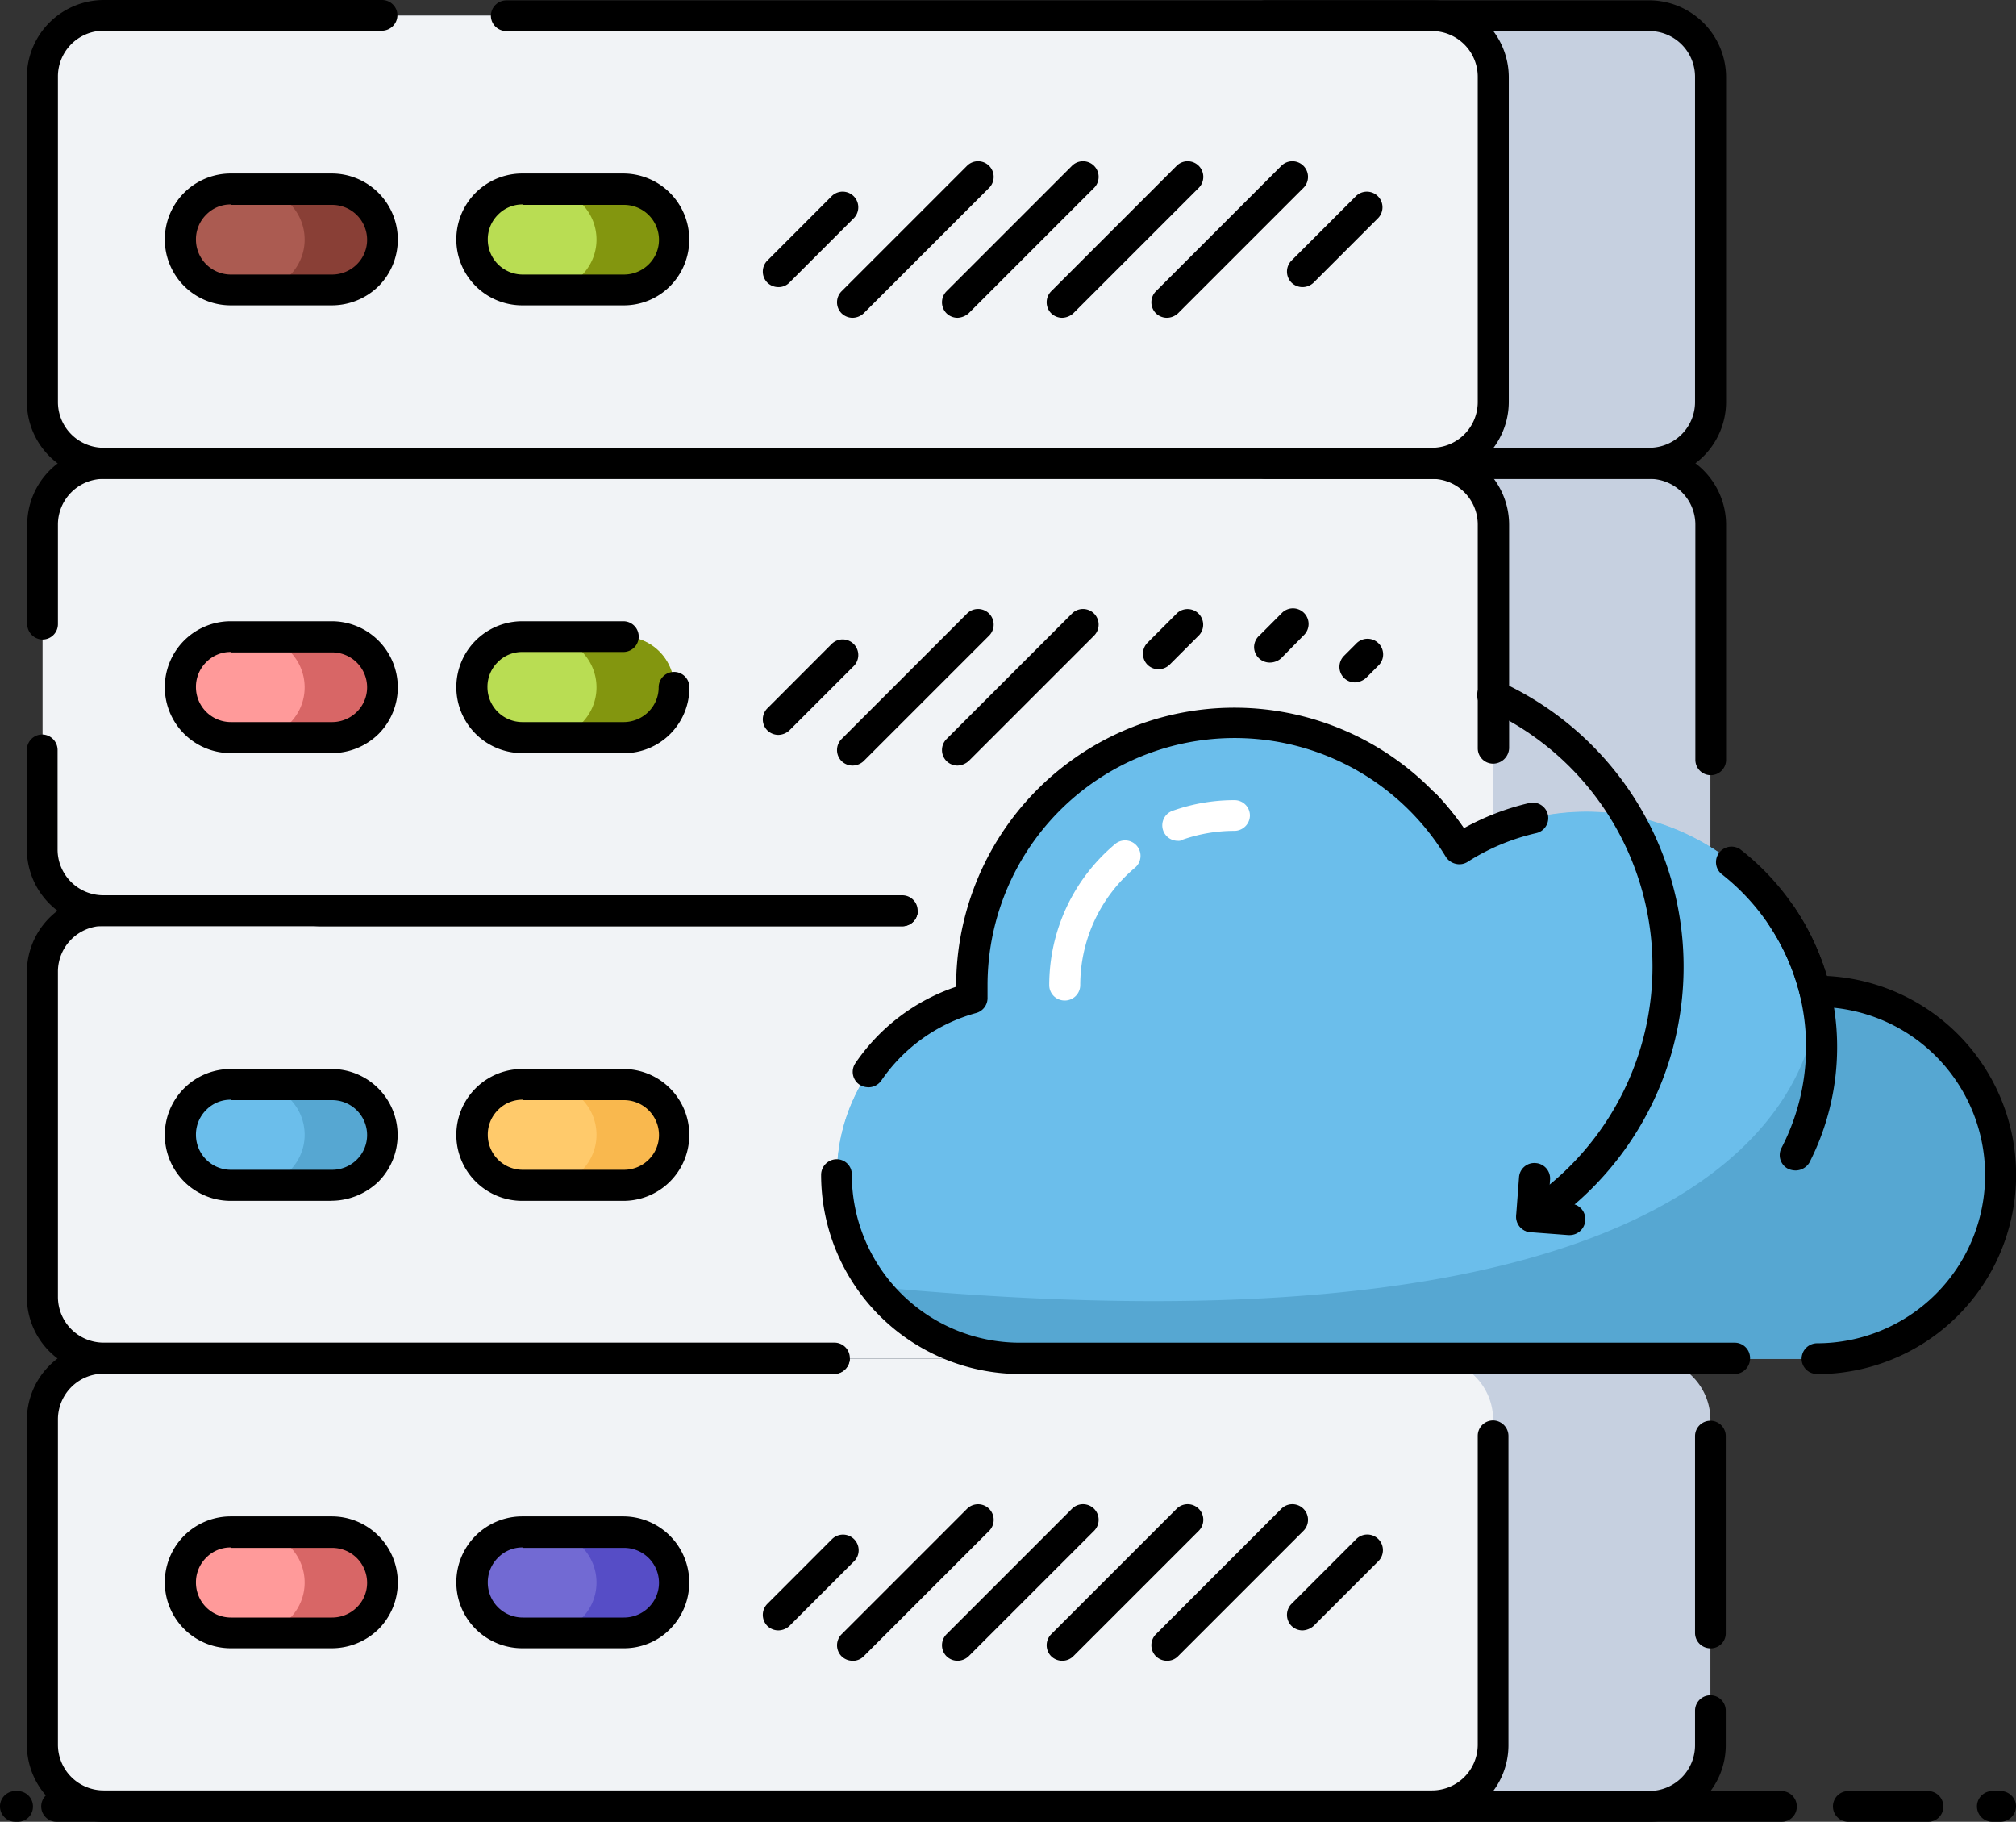 <svg id="datos-en-la-nube" xmlns="http://www.w3.org/2000/svg" width="106.759" height="96.456" viewBox="0 0 106.759 96.456">
  <rect x="0" y="0" width="106.759" height="96.456" fill="#333333" stroke="none"/>
  <g id="Grupo_1162471" data-name="Grupo 1162471" transform="translate(13.76 71.935)">
    <path id="Trazado_1019332" data-name="Trazado 1019332" d="M86.436,50.227V67.444A3.236,3.236,0,0,1,83.2,70.68H12.857A3.236,3.236,0,0,1,9.62,67.444V50.227a3.236,3.236,0,0,1,3.237-3.237H83.2A3.236,3.236,0,0,1,86.436,50.227Z" transform="translate(-9.62 -46.99)" fill="#c6d0e0"/>
  </g>
  <g id="Grupo_1162472" data-name="Grupo 1162472" transform="translate(2.254 71.935)">
    <path id="Trazado_1019333" data-name="Trazado 1019333" d="M79.646,50.227V67.444a3.236,3.236,0,0,1-3.237,3.237H6.067A3.236,3.236,0,0,1,2.83,67.444V50.227A3.236,3.236,0,0,1,6.067,46.99H76.409A3.236,3.236,0,0,1,79.646,50.227Z" transform="translate(-2.83 -46.99)" fill="#f1f3f6"/>
  </g>
  <g id="Grupo_1162473" data-name="Grupo 1162473" transform="translate(0 94.829)">
    <path id="Trazado_1019334" data-name="Trazado 1019334" d="M2.432,62.127H2.313a.813.813,0,1,1,0-1.627h.119a.814.814,0,0,1,.813.813A.8.8,0,0,1,2.432,62.127Z" transform="translate(-1.5 -60.5)"/>
  </g>
  <g id="Grupo_1162474" data-name="Grupo 1162474" transform="translate(2.186 94.829)">
    <path id="Trazado_1019335" data-name="Trazado 1019335" d="M94.942,62.127H3.6a.813.813,0,1,1,0-1.627H94.942a.814.814,0,0,1,.813.813A.8.8,0,0,1,94.942,62.127Z" transform="translate(-2.79 -60.5)"/>
  </g>
  <g id="Grupo_1162475" data-name="Grupo 1162475" transform="translate(97.066 94.829)">
    <path id="Trazado_1019336" data-name="Trazado 1019336" d="M63.813,62.127h-4.22a.813.813,0,1,1,0-1.627h4.22a.814.814,0,0,1,.813.813A.8.8,0,0,1,63.813,62.127Z" transform="translate(-58.78 -60.5)"/>
  </g>
  <g id="Grupo_1162476" data-name="Grupo 1162476" transform="translate(104.692 94.829)">
    <path id="Trazado_1019337" data-name="Trazado 1019337" d="M64.534,62.127h-.441a.813.813,0,0,1,0-1.627h.441a.814.814,0,0,1,.813.813A.825.825,0,0,1,64.534,62.127Z" transform="translate(-63.28 -60.5)"/>
  </g>
  <g id="Grupo_1162477" data-name="Grupo 1162477" transform="translate(53.21 89.762)">
    <path id="Trazado_1019338" data-name="Trazado 1019338" d="M67.029,64.2H33.713a.813.813,0,1,1,0-1.627H67.029a2.423,2.423,0,0,0,2.423-2.423v-1.83a.813.813,0,0,1,1.627,0v1.83A4.05,4.05,0,0,1,67.029,64.2Z" transform="translate(-32.9 -57.51)"/>
  </g>
  <g id="Grupo_1162478" data-name="Grupo 1162478" transform="translate(89.762 75.223)">
    <path id="Trazado_1019339" data-name="Trazado 1019339" d="M55.283,60.979a.814.814,0,0,1-.813-.813V49.743a.813.813,0,0,1,1.627,0V60.165A.793.793,0,0,1,55.283,60.979Z" transform="translate(-54.47 -48.93)"/>
  </g>
  <g id="Grupo_1162479" data-name="Grupo 1162479" transform="translate(1.423 71.105)">
    <path id="Trazado_1019340" data-name="Trazado 1019340" d="M76.749,71.851H6.407A4.079,4.079,0,0,1,2.34,67.784V50.567A4.079,4.079,0,0,1,6.407,46.5h38.7a.814.814,0,0,1,.813.813.825.825,0,0,1-.813.813H6.407A2.423,2.423,0,0,0,3.984,50.55V67.767A2.423,2.423,0,0,0,6.407,70.19H76.749a2.423,2.423,0,0,0,2.423-2.423V51.414a.814.814,0,0,1,.813-.813.825.825,0,0,1,.813.813V67.767a4.057,4.057,0,0,1-4.05,4.084Z" transform="translate(-2.34 -46.5)"/>
  </g>
  <g id="Grupo_1162480" data-name="Grupo 1162480" transform="translate(24.978 81.103)">
    <path id="Trazado_1019341" data-name="Trazado 1019341" d="M26.95,55.077a2.662,2.662,0,0,1-2.677,2.677H18.917a2.683,2.683,0,0,1-2.677-2.677A2.662,2.662,0,0,1,18.917,52.4h5.355A2.683,2.683,0,0,1,26.95,55.077Z" transform="translate(-16.24 -52.4)" fill="#726ad3"/>
  </g>
  <g id="Grupo_1162481" data-name="Grupo 1162481" transform="translate(28.91 81.103)">
    <path id="Trazado_1019342" data-name="Trazado 1019342" d="M25.355,55.077a2.662,2.662,0,0,1-2.694,2.677h-4.1a2.662,2.662,0,0,0,2.677-2.677A2.683,2.683,0,0,0,18.56,52.4h4.1a2.7,2.7,0,0,1,2.694,2.677Z" transform="translate(-18.56 -52.4)" fill="#564dc6"/>
  </g>
  <g id="Grupo_1162482" data-name="Grupo 1162482" transform="translate(24.165 80.289)">
    <path id="Trazado_1019343" data-name="Trazado 1019343" d="M24.606,58.9H19.251a3.491,3.491,0,1,1,0-6.982h5.355a3.5,3.5,0,0,1,2.474,5.965A3.416,3.416,0,0,1,24.606,58.9Zm-5.338-5.338a1.792,1.792,0,0,0-1.3.542,1.83,1.83,0,0,0-.542,1.322,1.851,1.851,0,0,0,1.847,1.847h5.355a1.859,1.859,0,0,0,1.322-.542,1.82,1.82,0,0,0,.542-1.3,1.851,1.851,0,0,0-1.847-1.847H19.268Z" transform="translate(-15.76 -51.92)"/>
  </g>
  <g id="Grupo_1162483" data-name="Grupo 1162483" transform="translate(9.541 81.103)">
    <path id="Trazado_1019344" data-name="Trazado 1019344" d="M17.823,55.077a2.662,2.662,0,0,1-2.677,2.677H9.807A2.683,2.683,0,0,1,7.13,55.077,2.662,2.662,0,0,1,9.807,52.4h5.355a2.68,2.68,0,0,1,2.661,2.677Z" transform="translate(-7.13 -52.4)" fill="#ff9a9a"/>
  </g>
  <g id="Grupo_1162484" data-name="Grupo 1162484" transform="translate(13.455 81.103)">
    <path id="Trazado_1019345" data-name="Trazado 1019345" d="M16.218,55.077a2.662,2.662,0,0,1-2.694,2.677H9.44a2.662,2.662,0,0,0,2.677-2.677A2.683,2.683,0,0,0,9.44,52.4h4.1A2.683,2.683,0,0,1,16.218,55.077Z" transform="translate(-9.44 -52.4)" fill="#d86666"/>
  </g>
  <g id="Grupo_1162485" data-name="Grupo 1162485" transform="translate(8.727 80.289)">
    <path id="Trazado_1019346" data-name="Trazado 1019346" d="M15.479,58.9H10.141a3.491,3.491,0,1,1,0-6.982H15.5a3.5,3.5,0,0,1,2.474,5.965A3.541,3.541,0,0,1,15.479,58.9Zm-5.338-5.338a1.792,1.792,0,0,0-1.3.542,1.83,1.83,0,0,0-.542,1.322,1.851,1.851,0,0,0,1.847,1.847H15.5a1.859,1.859,0,0,0,1.322-.542,1.82,1.82,0,0,0,.542-1.3,1.851,1.851,0,0,0-1.847-1.847H10.141Z" transform="translate(-6.65 -51.92)"/>
  </g>
  <g id="Grupo_1162486" data-name="Grupo 1162486" transform="translate(40.395 81.251)">
    <path id="Trazado_1019347" data-name="Trazado 1019347" d="M26.155,57.559a.837.837,0,0,1-.576-.237.828.828,0,0,1,0-1.169L29,52.729A.827.827,0,1,1,30.171,53.9l-3.423,3.423A.878.878,0,0,1,26.155,57.559Z" transform="translate(-25.337 -52.487)"/>
  </g>
  <g id="Grupo_1162487" data-name="Grupo 1162487" transform="translate(68.152 81.251)">
    <path id="Trazado_1019348" data-name="Trazado 1019348" d="M42.535,57.559a.837.837,0,0,1-.576-.237.828.828,0,0,1,0-1.169l3.423-3.423A.827.827,0,1,1,46.551,53.9l-3.423,3.423A.945.945,0,0,1,42.535,57.559Z" transform="translate(-41.717 -52.487)"/>
  </g>
  <g id="Grupo_1162488" data-name="Grupo 1162488" transform="translate(44.326 79.624)">
    <path id="Trazado_1019349" data-name="Trazado 1019349" d="M28.475,59.835A.837.837,0,0,1,27.9,59.6a.828.828,0,0,1,0-1.169l6.66-6.66a.827.827,0,0,1,1.169,1.169l-6.66,6.66a.8.8,0,0,1-.593.237Z" transform="translate(-27.658 -51.528)"/>
  </g>
  <g id="Grupo_1162489" data-name="Grupo 1162489" transform="translate(49.884 79.624)">
    <path id="Trazado_1019350" data-name="Trazado 1019350" d="M31.755,59.835a.837.837,0,0,1-.576-.237.828.828,0,0,1,0-1.169l6.66-6.66a.827.827,0,0,1,1.169,1.169l-6.66,6.66a.86.86,0,0,1-.593.237Z" transform="translate(-30.938 -51.528)"/>
  </g>
  <g id="Grupo_1162490" data-name="Grupo 1162490" transform="translate(55.426 79.624)">
    <path id="Trazado_1019351" data-name="Trazado 1019351" d="M35.025,59.835a.837.837,0,0,1-.576-.237.828.828,0,0,1,0-1.169l6.66-6.66a.827.827,0,0,1,1.169,1.169l-6.66,6.66A.831.831,0,0,1,35.025,59.835Z" transform="translate(-34.207 -51.528)"/>
  </g>
  <g id="Grupo_1162491" data-name="Grupo 1162491" transform="translate(60.967 79.624)">
    <path id="Trazado_1019352" data-name="Trazado 1019352" d="M38.3,59.835a.837.837,0,0,1-.576-.237.828.828,0,0,1,0-1.169l6.66-6.66a.827.827,0,0,1,1.169,1.169l-6.66,6.66A.8.8,0,0,1,38.3,59.835Z" transform="translate(-37.478 -51.528)"/>
  </g>
  <g id="Grupo_1162492" data-name="Grupo 1162492" transform="translate(13.76 48.228)">
    <path id="Trazado_1019353" data-name="Trazado 1019353" d="M86.436,36.237V53.454A3.236,3.236,0,0,1,83.2,56.69H12.857A3.236,3.236,0,0,1,9.62,53.454V36.237A3.236,3.236,0,0,1,12.857,33H83.2A3.247,3.247,0,0,1,86.436,36.237Z" transform="translate(-9.62 -33)" fill="#c6d0e0"/>
  </g>
  <g id="Grupo_1162493" data-name="Grupo 1162493" transform="translate(12.93 47.398)">
    <path id="Trazado_1019354" data-name="Trazado 1019354" d="M83.539,57.861a.814.814,0,0,1-.813-.813.825.825,0,0,1,.813-.813,2.423,2.423,0,0,0,2.423-2.423V36.577a2.423,2.423,0,0,0-2.423-2.423H13.2a2.423,2.423,0,0,0-2.423,2.423V53.794A2.423,2.423,0,0,0,13.2,56.217a.814.814,0,0,1,.813.813.825.825,0,0,1-.813.813A4.079,4.079,0,0,1,9.13,53.777v-17.2A4.079,4.079,0,0,1,13.2,32.51H83.539a4.079,4.079,0,0,1,4.067,4.067V53.794a4.068,4.068,0,0,1-4.067,4.067Z" transform="translate(-9.13 -32.51)"/>
  </g>
  <g id="Grupo_1162494" data-name="Grupo 1162494" transform="translate(2.254 48.228)">
    <path id="Trazado_1019355" data-name="Trazado 1019355" d="M79.646,36.237V53.454a3.236,3.236,0,0,1-3.237,3.237H6.067A3.236,3.236,0,0,1,2.83,53.454V36.237A3.236,3.236,0,0,1,6.067,33H76.409A3.247,3.247,0,0,1,79.646,36.237Z" transform="translate(-2.83 -33)" fill="#f1f3f6"/>
  </g>
  <g id="Grupo_1162495" data-name="Grupo 1162495" transform="translate(1.423 47.398)">
    <path id="Trazado_1019356" data-name="Trazado 1019356" d="M45.128,57.861H6.407A4.079,4.079,0,0,1,2.34,53.794V36.577A4.079,4.079,0,0,1,6.407,32.51H48.7a.814.814,0,0,1,.813.813.825.825,0,0,1-.813.813H6.407A2.423,2.423,0,0,0,3.984,36.56V53.777A2.423,2.423,0,0,0,6.407,56.2h38.7a.814.814,0,0,1,.813.813A.84.84,0,0,1,45.128,57.861Z" transform="translate(-2.34 -32.51)"/>
  </g>
  <g id="Grupo_1162496" data-name="Grupo 1162496" transform="translate(24.978 57.396)">
    <path id="Trazado_1019357" data-name="Trazado 1019357" d="M26.95,41.087a2.662,2.662,0,0,1-2.677,2.677H18.917a2.683,2.683,0,0,1-2.677-2.677,2.662,2.662,0,0,1,2.677-2.677h5.355A2.694,2.694,0,0,1,26.95,41.087Z" transform="translate(-16.24 -38.41)" fill="#ffca6b"/>
  </g>
  <g id="Grupo_1162497" data-name="Grupo 1162497" transform="translate(28.91 57.396)">
    <path id="Trazado_1019358" data-name="Trazado 1019358" d="M25.355,41.087a2.662,2.662,0,0,1-2.694,2.677h-4.1a2.662,2.662,0,0,0,2.677-2.677A2.683,2.683,0,0,0,18.56,38.41h4.1a2.709,2.709,0,0,1,2.694,2.677Z" transform="translate(-18.56 -38.41)" fill="#f9b84e"/>
  </g>
  <g id="Grupo_1162498" data-name="Grupo 1162498" transform="translate(24.165 56.599)">
    <path id="Trazado_1019359" data-name="Trazado 1019359" d="M24.606,44.922H19.251a3.491,3.491,0,1,1,0-6.982h5.355a3.491,3.491,0,1,1,0,6.982Zm-5.338-5.355a1.792,1.792,0,0,0-1.3.542,1.83,1.83,0,0,0-.542,1.322,1.851,1.851,0,0,0,1.847,1.847h5.355a1.859,1.859,0,0,0,1.322-.542,1.82,1.82,0,0,0,.542-1.3,1.851,1.851,0,0,0-1.847-1.847H19.268Z" transform="translate(-15.76 -37.94)"/>
  </g>
  <g id="Grupo_1162499" data-name="Grupo 1162499" transform="translate(9.541 57.396)">
    <path id="Trazado_1019360" data-name="Trazado 1019360" d="M17.823,41.087a2.662,2.662,0,0,1-2.677,2.677H9.807A2.683,2.683,0,0,1,7.13,41.087,2.662,2.662,0,0,1,9.807,38.41h5.355a2.691,2.691,0,0,1,2.661,2.677Z" transform="translate(-7.13 -38.41)" fill="#6bbeeb"/>
  </g>
  <g id="Grupo_1162500" data-name="Grupo 1162500" transform="translate(13.455 57.396)">
    <path id="Trazado_1019361" data-name="Trazado 1019361" d="M16.218,41.087a2.662,2.662,0,0,1-2.694,2.677H9.44a2.662,2.662,0,0,0,2.677-2.677A2.683,2.683,0,0,0,9.44,38.41h4.1A2.694,2.694,0,0,1,16.218,41.087Z" transform="translate(-9.44 -38.41)" fill="#56a7d2"/>
  </g>
  <g id="Grupo_1162501" data-name="Grupo 1162501" transform="translate(8.727 56.599)">
    <path id="Trazado_1019362" data-name="Trazado 1019362" d="M15.479,44.922H10.141a3.491,3.491,0,1,1,0-6.982H15.5A3.5,3.5,0,0,1,17.97,43.9a3.616,3.616,0,0,1-2.491,1.017Zm-5.338-5.355a1.792,1.792,0,0,0-1.3.542,1.83,1.83,0,0,0-.542,1.322,1.851,1.851,0,0,0,1.847,1.847H15.5a1.859,1.859,0,0,0,1.322-.542,1.82,1.82,0,0,0,.542-1.3,1.851,1.851,0,0,0-1.847-1.847H10.141Z" transform="translate(-6.65 -37.94)"/>
  </g>
  <g id="Grupo_1162502" data-name="Grupo 1162502" transform="translate(68.152 57.544)">
    <path id="Trazado_1019363" data-name="Trazado 1019363" d="M42.535,43.569a.837.837,0,0,1-.576-.237.828.828,0,0,1,0-1.169l3.423-3.423a.827.827,0,1,1,1.169,1.169l-3.423,3.423A.945.945,0,0,1,42.535,43.569Z" transform="translate(-41.717 -38.498)"/>
  </g>
  <g id="Grupo_1162503" data-name="Grupo 1162503" transform="translate(44.326 55.934)">
    <path id="Trazado_1019364" data-name="Trazado 1019364" d="M28.475,45.855a.837.837,0,0,1-.576-.237.828.828,0,0,1,0-1.169l6.66-6.66a.827.827,0,0,1,1.169,1.169l-6.66,6.66a.878.878,0,0,1-.593.237Z" transform="translate(-27.658 -37.548)"/>
  </g>
  <g id="Grupo_1162504" data-name="Grupo 1162504" transform="translate(49.884 55.934)">
    <path id="Trazado_1019365" data-name="Trazado 1019365" d="M31.755,45.855a.837.837,0,0,1-.576-.237.828.828,0,0,1,0-1.169l6.66-6.66a.827.827,0,0,1,1.169,1.169l-6.66,6.66a.945.945,0,0,1-.593.237Z" transform="translate(-30.938 -37.548)"/>
  </g>
  <g id="Grupo_1162505" data-name="Grupo 1162505" transform="translate(55.426 55.934)">
    <path id="Trazado_1019366" data-name="Trazado 1019366" d="M35.025,45.855a.837.837,0,0,1-.576-.237.828.828,0,0,1,0-1.169l6.66-6.66a.827.827,0,0,1,1.169,1.169l-6.66,6.66A.91.91,0,0,1,35.025,45.855Z" transform="translate(-34.207 -37.548)"/>
  </g>
  <g id="Grupo_1162506" data-name="Grupo 1162506" transform="translate(60.967 55.934)">
    <path id="Trazado_1019367" data-name="Trazado 1019367" d="M38.3,45.855a.837.837,0,0,1-.576-.237.828.828,0,0,1,0-1.169l6.66-6.66a.827.827,0,0,1,1.169,1.169l-6.66,6.66A.878.878,0,0,1,38.3,45.855Z" transform="translate(-37.478 -37.548)"/>
  </g>
  <g id="Grupo_1162507" data-name="Grupo 1162507" transform="translate(13.76 24.537)">
    <path id="Trazado_1019368" data-name="Trazado 1019368" d="M86.436,22.257V39.474A3.236,3.236,0,0,1,83.2,42.71H12.857A3.236,3.236,0,0,1,9.62,39.474V22.257a3.236,3.236,0,0,1,3.237-3.237H83.2A3.226,3.226,0,0,1,86.436,22.257Z" transform="translate(-9.62 -19.02)" fill="#c6d0e0"/>
  </g>
  <g id="Grupo_1162508" data-name="Grupo 1162508" transform="translate(12.93 23.707)">
    <path id="Trazado_1019369" data-name="Trazado 1019369" d="M43.988,43.864H13.2A4.079,4.079,0,0,1,9.13,39.8V22.6A4.079,4.079,0,0,1,13.2,18.53H83.539A4.079,4.079,0,0,1,87.606,22.6V35.052a.813.813,0,0,1-1.627,0V22.6a2.423,2.423,0,0,0-2.423-2.423H13.2A2.423,2.423,0,0,0,10.774,22.6V39.814A2.423,2.423,0,0,0,13.2,42.237H43.988a.813.813,0,1,1,0,1.627Z" transform="translate(-9.13 -18.53)"/>
  </g>
  <g id="Grupo_1162509" data-name="Grupo 1162509" transform="translate(2.254 24.537)">
    <path id="Trazado_1019370" data-name="Trazado 1019370" d="M79.646,22.257V39.474a3.236,3.236,0,0,1-3.237,3.237H6.067A3.236,3.236,0,0,1,2.83,39.474V22.257A3.236,3.236,0,0,1,6.067,19.02H76.409A3.226,3.226,0,0,1,79.646,22.257Z" transform="translate(-2.83 -19.02)" fill="#f1f3f6"/>
  </g>
  <g id="Grupo_1162510" data-name="Grupo 1162510" transform="translate(1.44 23.707)">
    <path id="Trazado_1019371" data-name="Trazado 1019371" d="M79.979,35.256a.814.814,0,0,1-.813-.813V22.6a2.423,2.423,0,0,0-2.423-2.423H6.4A2.423,2.423,0,0,0,3.977,22.6v5.27a.814.814,0,0,1-.813.813.825.825,0,0,1-.813-.813V22.6A4.079,4.079,0,0,1,6.417,18.53H76.759A4.079,4.079,0,0,1,80.826,22.6V34.442A.855.855,0,0,1,79.979,35.256Z" transform="translate(-2.35 -18.53)"/>
  </g>
  <g id="Grupo_1162511" data-name="Grupo 1162511" transform="translate(1.423 38.891)">
    <path id="Trazado_1019372" data-name="Trazado 1019372" d="M48.7,37.641H6.407A4.079,4.079,0,0,1,2.34,33.574V28.3a.814.814,0,0,1,.813-.813.825.825,0,0,1,.813.813v5.27A2.423,2.423,0,0,0,6.39,36H48.7a.814.814,0,0,1,.813.813A.828.828,0,0,1,48.7,37.641Z" transform="translate(-2.34 -27.49)"/>
  </g>
  <g id="Grupo_1162512" data-name="Grupo 1162512" transform="translate(24.978 33.705)">
    <path id="Trazado_1019373" data-name="Trazado 1019373" d="M26.95,27.107a2.662,2.662,0,0,1-2.677,2.677H18.917a2.683,2.683,0,0,1-2.677-2.677,2.662,2.662,0,0,1,2.677-2.677h5.355A2.683,2.683,0,0,1,26.95,27.107Z" transform="translate(-16.24 -24.43)" fill="#b9dd53"/>
  </g>
  <g id="Grupo_1162513" data-name="Grupo 1162513" transform="translate(28.91 33.705)">
    <path id="Trazado_1019374" data-name="Trazado 1019374" d="M25.355,27.107a2.662,2.662,0,0,1-2.694,2.677h-4.1a2.662,2.662,0,0,0,2.677-2.677A2.683,2.683,0,0,0,18.56,24.43h4.1a2.687,2.687,0,0,1,2.694,2.677Z" transform="translate(-18.56 -24.43)" fill="#83960f"/>
  </g>
  <g id="Grupo_1162514" data-name="Grupo 1162514" transform="translate(24.165 32.892)">
    <path id="Trazado_1019375" data-name="Trazado 1019375" d="M24.606,30.932H19.251a3.491,3.491,0,1,1,0-6.982h5.355a.813.813,0,1,1,0,1.627H19.251a1.792,1.792,0,0,0-1.3.542,1.83,1.83,0,0,0-.542,1.322,1.851,1.851,0,0,0,1.847,1.847h5.355a1.859,1.859,0,0,0,1.322-.542,1.82,1.82,0,0,0,.542-1.3.813.813,0,1,1,1.627,0,3.472,3.472,0,0,1-3.491,3.491Z" transform="translate(-15.76 -23.95)"/>
  </g>
  <g id="Grupo_1162515" data-name="Grupo 1162515" transform="translate(9.541 33.705)">
    <path id="Trazado_1019376" data-name="Trazado 1019376" d="M17.823,27.107a2.662,2.662,0,0,1-2.677,2.677H9.807A2.683,2.683,0,0,1,7.13,27.107,2.662,2.662,0,0,1,9.807,24.43h5.355a2.68,2.68,0,0,1,2.661,2.677Z" transform="translate(-7.13 -24.43)" fill="#ff9a9a"/>
  </g>
  <g id="Grupo_1162516" data-name="Grupo 1162516" transform="translate(13.455 33.705)">
    <path id="Trazado_1019377" data-name="Trazado 1019377" d="M16.218,27.107a2.662,2.662,0,0,1-2.694,2.677H9.44a2.662,2.662,0,0,0,2.677-2.677A2.683,2.683,0,0,0,9.44,24.43h4.1A2.672,2.672,0,0,1,16.218,27.107Z" transform="translate(-9.44 -24.43)" fill="#d86666"/>
  </g>
  <g id="Grupo_1162517" data-name="Grupo 1162517" transform="translate(8.727 32.892)">
    <path id="Trazado_1019378" data-name="Trazado 1019378" d="M15.479,30.932H10.141a3.491,3.491,0,1,1,0-6.982H15.5a3.5,3.5,0,0,1,2.474,5.965,3.541,3.541,0,0,1-2.491,1.017Zm-5.338-5.355a1.792,1.792,0,0,0-1.3.542,1.83,1.83,0,0,0-.542,1.322,1.851,1.851,0,0,0,1.847,1.847H15.5a1.859,1.859,0,0,0,1.322-.542,1.82,1.82,0,0,0,.542-1.3,1.851,1.851,0,0,0-1.847-1.847H10.141Z" transform="translate(-6.65 -23.95)"/>
  </g>
  <g id="Grupo_1162518" data-name="Grupo 1162518" transform="translate(40.395 33.837)">
    <path id="Trazado_1019379" data-name="Trazado 1019379" d="M26.155,29.579a.837.837,0,0,1-.576-.237.828.828,0,0,1,0-1.169L29,24.749a.827.827,0,0,1,1.169,1.169l-3.423,3.423A.878.878,0,0,1,26.155,29.579Z" transform="translate(-25.337 -24.507)"/>
  </g>
  <g id="Grupo_1162519" data-name="Grupo 1162519" transform="translate(70.931 33.837)">
    <path id="Trazado_1019380" data-name="Trazado 1019380" d="M44.175,26.8a.837.837,0,0,1-.576-.237.828.828,0,0,1,0-1.169l.644-.644a.827.827,0,1,1,1.169,1.169l-.644.644A.945.945,0,0,1,44.175,26.8Z" transform="translate(-43.358 -24.507)"/>
  </g>
  <g id="Grupo_1162520" data-name="Grupo 1162520" transform="translate(44.326 32.227)">
    <path id="Trazado_1019381" data-name="Trazado 1019381" d="M28.475,31.865a.837.837,0,0,1-.576-.237.828.828,0,0,1,0-1.169l6.66-6.66a.827.827,0,0,1,1.169,1.169l-6.66,6.66a.878.878,0,0,1-.593.237Z" transform="translate(-27.658 -23.558)"/>
  </g>
  <g id="Grupo_1162521" data-name="Grupo 1162521" transform="translate(49.884 32.227)">
    <path id="Trazado_1019382" data-name="Trazado 1019382" d="M31.755,31.865a.837.837,0,0,1-.576-.237.828.828,0,0,1,0-1.169l6.66-6.66a.827.827,0,0,1,1.169,1.169l-6.66,6.66a.945.945,0,0,1-.593.237Z" transform="translate(-30.938 -23.558)"/>
  </g>
  <g id="Grupo_1162522" data-name="Grupo 1162522" transform="translate(60.527 32.21)">
    <path id="Trazado_1019383" data-name="Trazado 1019383" d="M38.035,26.771a.837.837,0,0,1-.576-.237.828.828,0,0,1,0-1.169l1.576-1.576A.827.827,0,0,1,40.2,24.958l-1.576,1.576A.86.86,0,0,1,38.035,26.771Z" transform="translate(-37.218 -23.547)"/>
  </g>
  <g id="Grupo_1162523" data-name="Grupo 1162523" transform="translate(66.411 32.227)">
    <path id="Trazado_1019384" data-name="Trazado 1019384" d="M41.52,26.409a.828.828,0,0,1-.83-.813A.838.838,0,0,1,41,24.951L42.147,23.8a.827.827,0,1,1,1.169,1.169l-1.2,1.22A.913.913,0,0,1,41.52,26.409Z" transform="translate(-40.69 -23.557)"/>
  </g>
  <g id="Grupo_1162524" data-name="Grupo 1162524" transform="translate(13.76 0.83)">
    <path id="Trazado_1019385" data-name="Trazado 1019385" d="M86.436,8.267V25.484A3.236,3.236,0,0,1,83.2,28.72H12.857A3.236,3.236,0,0,1,9.62,25.484V8.267A3.236,3.236,0,0,1,12.857,5.03H83.2a3.236,3.236,0,0,1,3.237,3.237Z" transform="translate(-9.62 -5.03)" fill="#c6d0e0"/>
  </g>
  <g id="Grupo_1162525" data-name="Grupo 1162525" transform="translate(66.191 0.017)">
    <path id="Trazado_1019386" data-name="Trazado 1019386" d="M61.708,29.884H41.373a.814.814,0,0,1-.813-.813V5.363a.814.814,0,0,1,.813-.813H61.708a4.079,4.079,0,0,1,4.067,4.067v17.2A4.079,4.079,0,0,1,61.708,29.884ZM42.187,28.24H61.708a2.423,2.423,0,0,0,2.423-2.423V8.6a2.423,2.423,0,0,0-2.423-2.423H42.187Z" transform="translate(-40.56 -4.55)"/>
  </g>
  <g id="Grupo_1162526" data-name="Grupo 1162526" transform="translate(2.254 0.83)">
    <path id="Trazado_1019387" data-name="Trazado 1019387" d="M79.646,8.267V25.484a3.236,3.236,0,0,1-3.237,3.237H6.067A3.236,3.236,0,0,1,2.83,25.484V8.267A3.236,3.236,0,0,1,6.067,5.03H76.409a3.236,3.236,0,0,1,3.237,3.237Z" transform="translate(-2.83 -5.03)" fill="#f1f3f6"/>
  </g>
  <g id="Grupo_1162527" data-name="Grupo 1162527" transform="translate(1.423 0)">
    <path id="Trazado_1019388" data-name="Trazado 1019388" d="M76.749,29.891H6.407A4.079,4.079,0,0,1,2.34,25.824V8.607A4.079,4.079,0,0,1,6.407,4.54H21.15a.814.814,0,0,1,.813.813.825.825,0,0,1-.813.813H6.407A2.423,2.423,0,0,0,3.984,8.59V25.824a2.423,2.423,0,0,0,2.423,2.423H76.749a2.423,2.423,0,0,0,2.423-2.423V8.607a2.423,2.423,0,0,0-2.423-2.423H27.725a.814.814,0,0,1-.813-.813.825.825,0,0,1,.813-.813H76.749a4.079,4.079,0,0,1,4.067,4.067v17.2A4.079,4.079,0,0,1,76.749,29.891Z" transform="translate(-2.34 -4.54)"/>
  </g>
  <g id="Grupo_1162528" data-name="Grupo 1162528" transform="translate(24.978 9.998)">
    <path id="Trazado_1019389" data-name="Trazado 1019389" d="M26.95,13.117a2.662,2.662,0,0,1-2.677,2.677H18.917a2.683,2.683,0,0,1-2.677-2.677,2.662,2.662,0,0,1,2.677-2.677h5.355A2.683,2.683,0,0,1,26.95,13.117Z" transform="translate(-16.24 -10.44)" fill="#b9dd53"/>
  </g>
  <g id="Grupo_1162529" data-name="Grupo 1162529" transform="translate(28.91 9.998)">
    <path id="Trazado_1019390" data-name="Trazado 1019390" d="M25.355,13.117a2.662,2.662,0,0,1-2.694,2.677h-4.1a2.662,2.662,0,0,0,2.677-2.677A2.683,2.683,0,0,0,18.56,10.44h4.1a2.7,2.7,0,0,1,2.694,2.677Z" transform="translate(-18.56 -10.44)" fill="#83960f"/>
  </g>
  <g id="Grupo_1162530" data-name="Grupo 1162530" transform="translate(24.165 9.185)">
    <path id="Trazado_1019391" data-name="Trazado 1019391" d="M24.606,16.942H19.251a3.491,3.491,0,1,1,0-6.982h5.355a3.5,3.5,0,0,1,2.474,5.965,3.444,3.444,0,0,1-2.474,1.017ZM19.268,11.6a1.792,1.792,0,0,0-1.3.542,1.83,1.83,0,0,0-.542,1.322,1.851,1.851,0,0,0,1.847,1.847h5.355a1.859,1.859,0,0,0,1.322-.542,1.82,1.82,0,0,0,.542-1.3,1.851,1.851,0,0,0-1.847-1.847H19.268Z" transform="translate(-15.76 -9.96)"/>
  </g>
  <g id="Grupo_1162531" data-name="Grupo 1162531" transform="translate(9.541 9.998)">
    <path id="Trazado_1019392" data-name="Trazado 1019392" d="M17.823,13.117a2.662,2.662,0,0,1-2.677,2.677H9.807A2.683,2.683,0,0,1,7.13,13.117,2.662,2.662,0,0,1,9.807,10.44h5.355a2.68,2.68,0,0,1,2.661,2.677Z" transform="translate(-7.13 -10.44)" fill="#ab5b51"/>
  </g>
  <g id="Grupo_1162532" data-name="Grupo 1162532" transform="translate(13.455 9.998)">
    <path id="Trazado_1019393" data-name="Trazado 1019393" d="M16.218,13.117a2.662,2.662,0,0,1-2.694,2.677H9.44a2.662,2.662,0,0,0,2.677-2.677A2.683,2.683,0,0,0,9.44,10.44h4.1A2.683,2.683,0,0,1,16.218,13.117Z" transform="translate(-9.44 -10.44)" fill="#893f36"/>
  </g>
  <g id="Grupo_1162533" data-name="Grupo 1162533" transform="translate(8.727 9.185)">
    <path id="Trazado_1019394" data-name="Trazado 1019394" d="M15.479,16.942H10.141a3.491,3.491,0,1,1,0-6.982H15.5a3.5,3.5,0,0,1,2.474,5.965,3.541,3.541,0,0,1-2.491,1.017ZM10.141,11.6a1.792,1.792,0,0,0-1.3.542,1.83,1.83,0,0,0-.542,1.322,1.851,1.851,0,0,0,1.847,1.847H15.5a1.859,1.859,0,0,0,1.322-.542,1.82,1.82,0,0,0,.542-1.3,1.851,1.851,0,0,0-1.847-1.847H10.141Z" transform="translate(-6.65 -9.96)"/>
  </g>
  <g id="Grupo_1162534" data-name="Grupo 1162534" transform="translate(40.395 10.129)">
    <path id="Trazado_1019395" data-name="Trazado 1019395" d="M26.155,15.589a.837.837,0,0,1-.576-.237.828.828,0,0,1,0-1.169L29,10.759a.827.827,0,0,1,1.169,1.169l-3.423,3.423A.8.8,0,0,1,26.155,15.589Z" transform="translate(-25.337 -10.517)"/>
  </g>
  <g id="Grupo_1162535" data-name="Grupo 1162535" transform="translate(68.152 10.129)">
    <path id="Trazado_1019396" data-name="Trazado 1019396" d="M42.535,15.589a.837.837,0,0,1-.576-.237.828.828,0,0,1,0-1.169l3.423-3.423a.827.827,0,0,1,1.169,1.169l-3.423,3.423A.86.86,0,0,1,42.535,15.589Z" transform="translate(-41.717 -10.517)"/>
  </g>
  <g id="Grupo_1162536" data-name="Grupo 1162536" transform="translate(44.326 8.52)">
    <path id="Trazado_1019397" data-name="Trazado 1019397" d="M28.475,17.875a.837.837,0,0,1-.576-.237.828.828,0,0,1,0-1.169l6.66-6.66a.827.827,0,0,1,1.169,1.169l-6.66,6.66a.878.878,0,0,1-.593.237Z" transform="translate(-27.658 -9.568)"/>
  </g>
  <g id="Grupo_1162537" data-name="Grupo 1162537" transform="translate(49.884 8.52)">
    <path id="Trazado_1019398" data-name="Trazado 1019398" d="M31.755,17.875a.837.837,0,0,1-.576-.237.828.828,0,0,1,0-1.169l6.66-6.66a.827.827,0,0,1,1.169,1.169l-6.66,6.66a.945.945,0,0,1-.593.237Z" transform="translate(-30.938 -9.568)"/>
  </g>
  <g id="Grupo_1162538" data-name="Grupo 1162538" transform="translate(55.426 8.52)">
    <path id="Trazado_1019399" data-name="Trazado 1019399" d="M35.025,17.875a.837.837,0,0,1-.576-.237.828.828,0,0,1,0-1.169l6.66-6.66a.827.827,0,0,1,1.169,1.169l-6.66,6.66A.91.91,0,0,1,35.025,17.875Z" transform="translate(-34.207 -9.568)"/>
  </g>
  <g id="Grupo_1162539" data-name="Grupo 1162539" transform="translate(60.967 8.52)">
    <path id="Trazado_1019400" data-name="Trazado 1019400" d="M38.3,17.875a.837.837,0,0,1-.576-.237.828.828,0,0,1,0-1.169l6.66-6.66a.827.827,0,0,1,1.169,1.169l-6.66,6.66A.878.878,0,0,1,38.3,17.875Z" transform="translate(-37.478 -9.568)"/>
  </g>
  <g id="Grupo_1162540" data-name="Grupo 1162540" transform="translate(74.642 41.784)">
    <path id="Trazado_1019401" data-name="Trazado 1019401" d="M49.737,36.861a.829.829,0,0,1-.8-.61,12.963,12.963,0,0,0-3.169-5.66.827.827,0,0,1,1.2-1.135,14.653,14.653,0,0,1,3.559,6.389.819.819,0,0,1-.593,1c-.068,0-.136.017-.2.017Z" transform="translate(-45.547 -29.197)"/>
  </g>
  <g id="Grupo_1162541" data-name="Grupo 1162541" transform="translate(44.33 38.281)">
    <path id="Trazado_1019402" data-name="Trazado 1019402" d="M89.275,51.058a9.724,9.724,0,0,1-9.71,9.727H37.37a9.72,9.72,0,0,1-9.71-9.71v-.017a9.715,9.715,0,0,1,7.168-9.371c-.017-.22-.017-.441-.017-.661A13.91,13.91,0,0,1,60.6,33.807a12.467,12.467,0,0,1,18.861,7.541h.1a9.709,9.709,0,0,1,9.71,9.71Z" transform="translate(-27.66 -27.13)" fill="#6bbeeb"/>
  </g>
  <g id="Grupo_1162542" data-name="Grupo 1162542" transform="translate(44.33 38.281)">
    <path id="Trazado_1019403" data-name="Trazado 1019403" d="M89.275,51.058a9.724,9.724,0,0,1-9.71,9.727H37.37A9.71,9.71,0,0,1,34.828,41.7v-.678A13.91,13.91,0,0,1,60.62,33.807a12.5,12.5,0,0,1,18.861,7.541h.1a9.705,9.705,0,0,1,9.693,9.71Z" transform="translate(-27.66 -27.13)" fill="#6bbeeb"/>
  </g>
  <g id="Grupo_1162543" data-name="Grupo 1162543" transform="translate(46.347 52.481)">
    <path id="Trazado_1019404" data-name="Trazado 1019404" d="M88.449,45.237a9.724,9.724,0,0,1-9.71,9.727h-42.2a9.7,9.7,0,0,1-7.693-3.8c51.617,4.9,49.889-15.658,49.889-15.658a9.734,9.734,0,0,1,9.71,9.727Z" transform="translate(-28.85 -35.51)" fill="#56a7d2"/>
  </g>
  <g id="Grupo_1162544" data-name="Grupo 1162544" transform="translate(93.52 47.664)">
    <path id="Trazado_1019405" data-name="Trazado 1019405" d="M58.234,46.974a.992.992,0,0,1-.373-.085.815.815,0,0,1-.356-1.1,11.626,11.626,0,0,0-.678-11.845.818.818,0,0,1,1.356-.915,13.181,13.181,0,0,1,2.271,7.439,13.44,13.44,0,0,1-1.474,6.1.867.867,0,0,1-.746.407Z" transform="translate(-56.687 -32.667)"/>
  </g>
  <g id="Grupo_1162545" data-name="Grupo 1162545" transform="translate(90.833 44.791)">
    <path id="Trazado_1019406" data-name="Trazado 1019406" d="M60.487,58.929a.814.814,0,0,1-.813-.813.825.825,0,0,1,.813-.813,8.905,8.905,0,0,0,0-17.81h-.1a.815.815,0,0,1-.8-.627,11.712,11.712,0,0,0-4.169-6.422.822.822,0,0,1,1-1.3,13.308,13.308,0,0,1,4.592,6.711,10.547,10.547,0,0,1-.525,21.081Z" transform="translate(-55.102 -30.972)"/>
  </g>
  <g id="Grupo_1162546" data-name="Grupo 1162546" transform="translate(43.483 61.378)">
    <path id="Trazado_1019407" data-name="Trazado 1019407" d="M75.557,52.131H37.7A10.552,10.552,0,0,1,27.16,41.59a.828.828,0,0,1,.813-.83.8.8,0,0,1,.813.813,8.9,8.9,0,0,0,8.9,8.9H75.541a.814.814,0,0,1,.813.813A.829.829,0,0,1,75.557,52.131Z" transform="translate(-27.16 -40.76)"/>
  </g>
  <g id="Grupo_1162547" data-name="Grupo 1162547" transform="translate(45.156 37.467)">
    <path id="Trazado_1019408" data-name="Trazado 1019408" d="M28.965,46.748a.9.9,0,0,1-.458-.136.818.818,0,0,1-.22-1.135,10.5,10.5,0,0,1,5.338-4.05v-.068A14.734,14.734,0,0,1,60.5,33.039,13.3,13.3,0,0,1,63.976,31.7a.818.818,0,1,1,.373,1.593,11.484,11.484,0,0,0-3.643,1.525.811.811,0,0,1-.627.1.848.848,0,0,1-.525-.373,13.086,13.086,0,0,0-24.267,6.8v.644a.821.821,0,0,1-.61.83,8.95,8.95,0,0,0-5.016,3.576.837.837,0,0,1-.695.356Z" transform="translate(-28.147 -26.65)"/>
  </g>
  <g id="Grupo_1162548" data-name="Grupo 1162548" transform="translate(78.235 35.988)">
    <path id="Trazado_1019409" data-name="Trazado 1019409" d="M50.57,55.03a.854.854,0,0,1-.695-.373.822.822,0,0,1,.237-1.135,14.954,14.954,0,0,0-1.966-26.181.819.819,0,1,1,.678-1.491A16.6,16.6,0,0,1,51.01,54.912.948.948,0,0,1,50.57,55.03Z" transform="translate(-47.667 -25.777)"/>
  </g>
  <g id="Grupo_1162549" data-name="Grupo 1162549" transform="translate(80.287 61.579)">
    <path id="Trazado_1019410" data-name="Trazado 1019410" d="M51.728,44.694H51.66l-2.017-.153a.819.819,0,0,1-.763-.881l.153-2.017a.81.81,0,0,1,.881-.763.819.819,0,0,1,.763.881l-.085,1.186,1.186.085a.819.819,0,0,1,.763.881.83.83,0,0,1-.813.78Z" transform="translate(-48.879 -40.879)"/>
  </g>
  <g id="Grupo_1162550" data-name="Grupo 1162550" transform="translate(61.55 42.365)">
    <path id="Trazado_1019411" data-name="Trazado 1019411" d="M38.649,31.692a.818.818,0,0,1-.271-1.593,9.756,9.756,0,0,1,3.271-.559.814.814,0,0,1,.813.813.825.825,0,0,1-.813.813,8.307,8.307,0,0,0-2.728.458A.408.408,0,0,1,38.649,31.692Z" transform="translate(-37.822 -29.54)" fill="#fff"/>
  </g>
  <g id="Grupo_1162551" data-name="Grupo 1162551" transform="translate(55.566 44.493)">
    <path id="Trazado_1019412" data-name="Trazado 1019412" d="M35.1,39.276a.814.814,0,0,1-.813-.813,9.746,9.746,0,0,1,3.491-7.473.818.818,0,1,1,1.051,1.254,8.129,8.129,0,0,0-2.9,6.219A.817.817,0,0,1,35.1,39.276Z" transform="translate(-34.29 -30.796)" fill="#fff"/>
  </g>
</svg>
